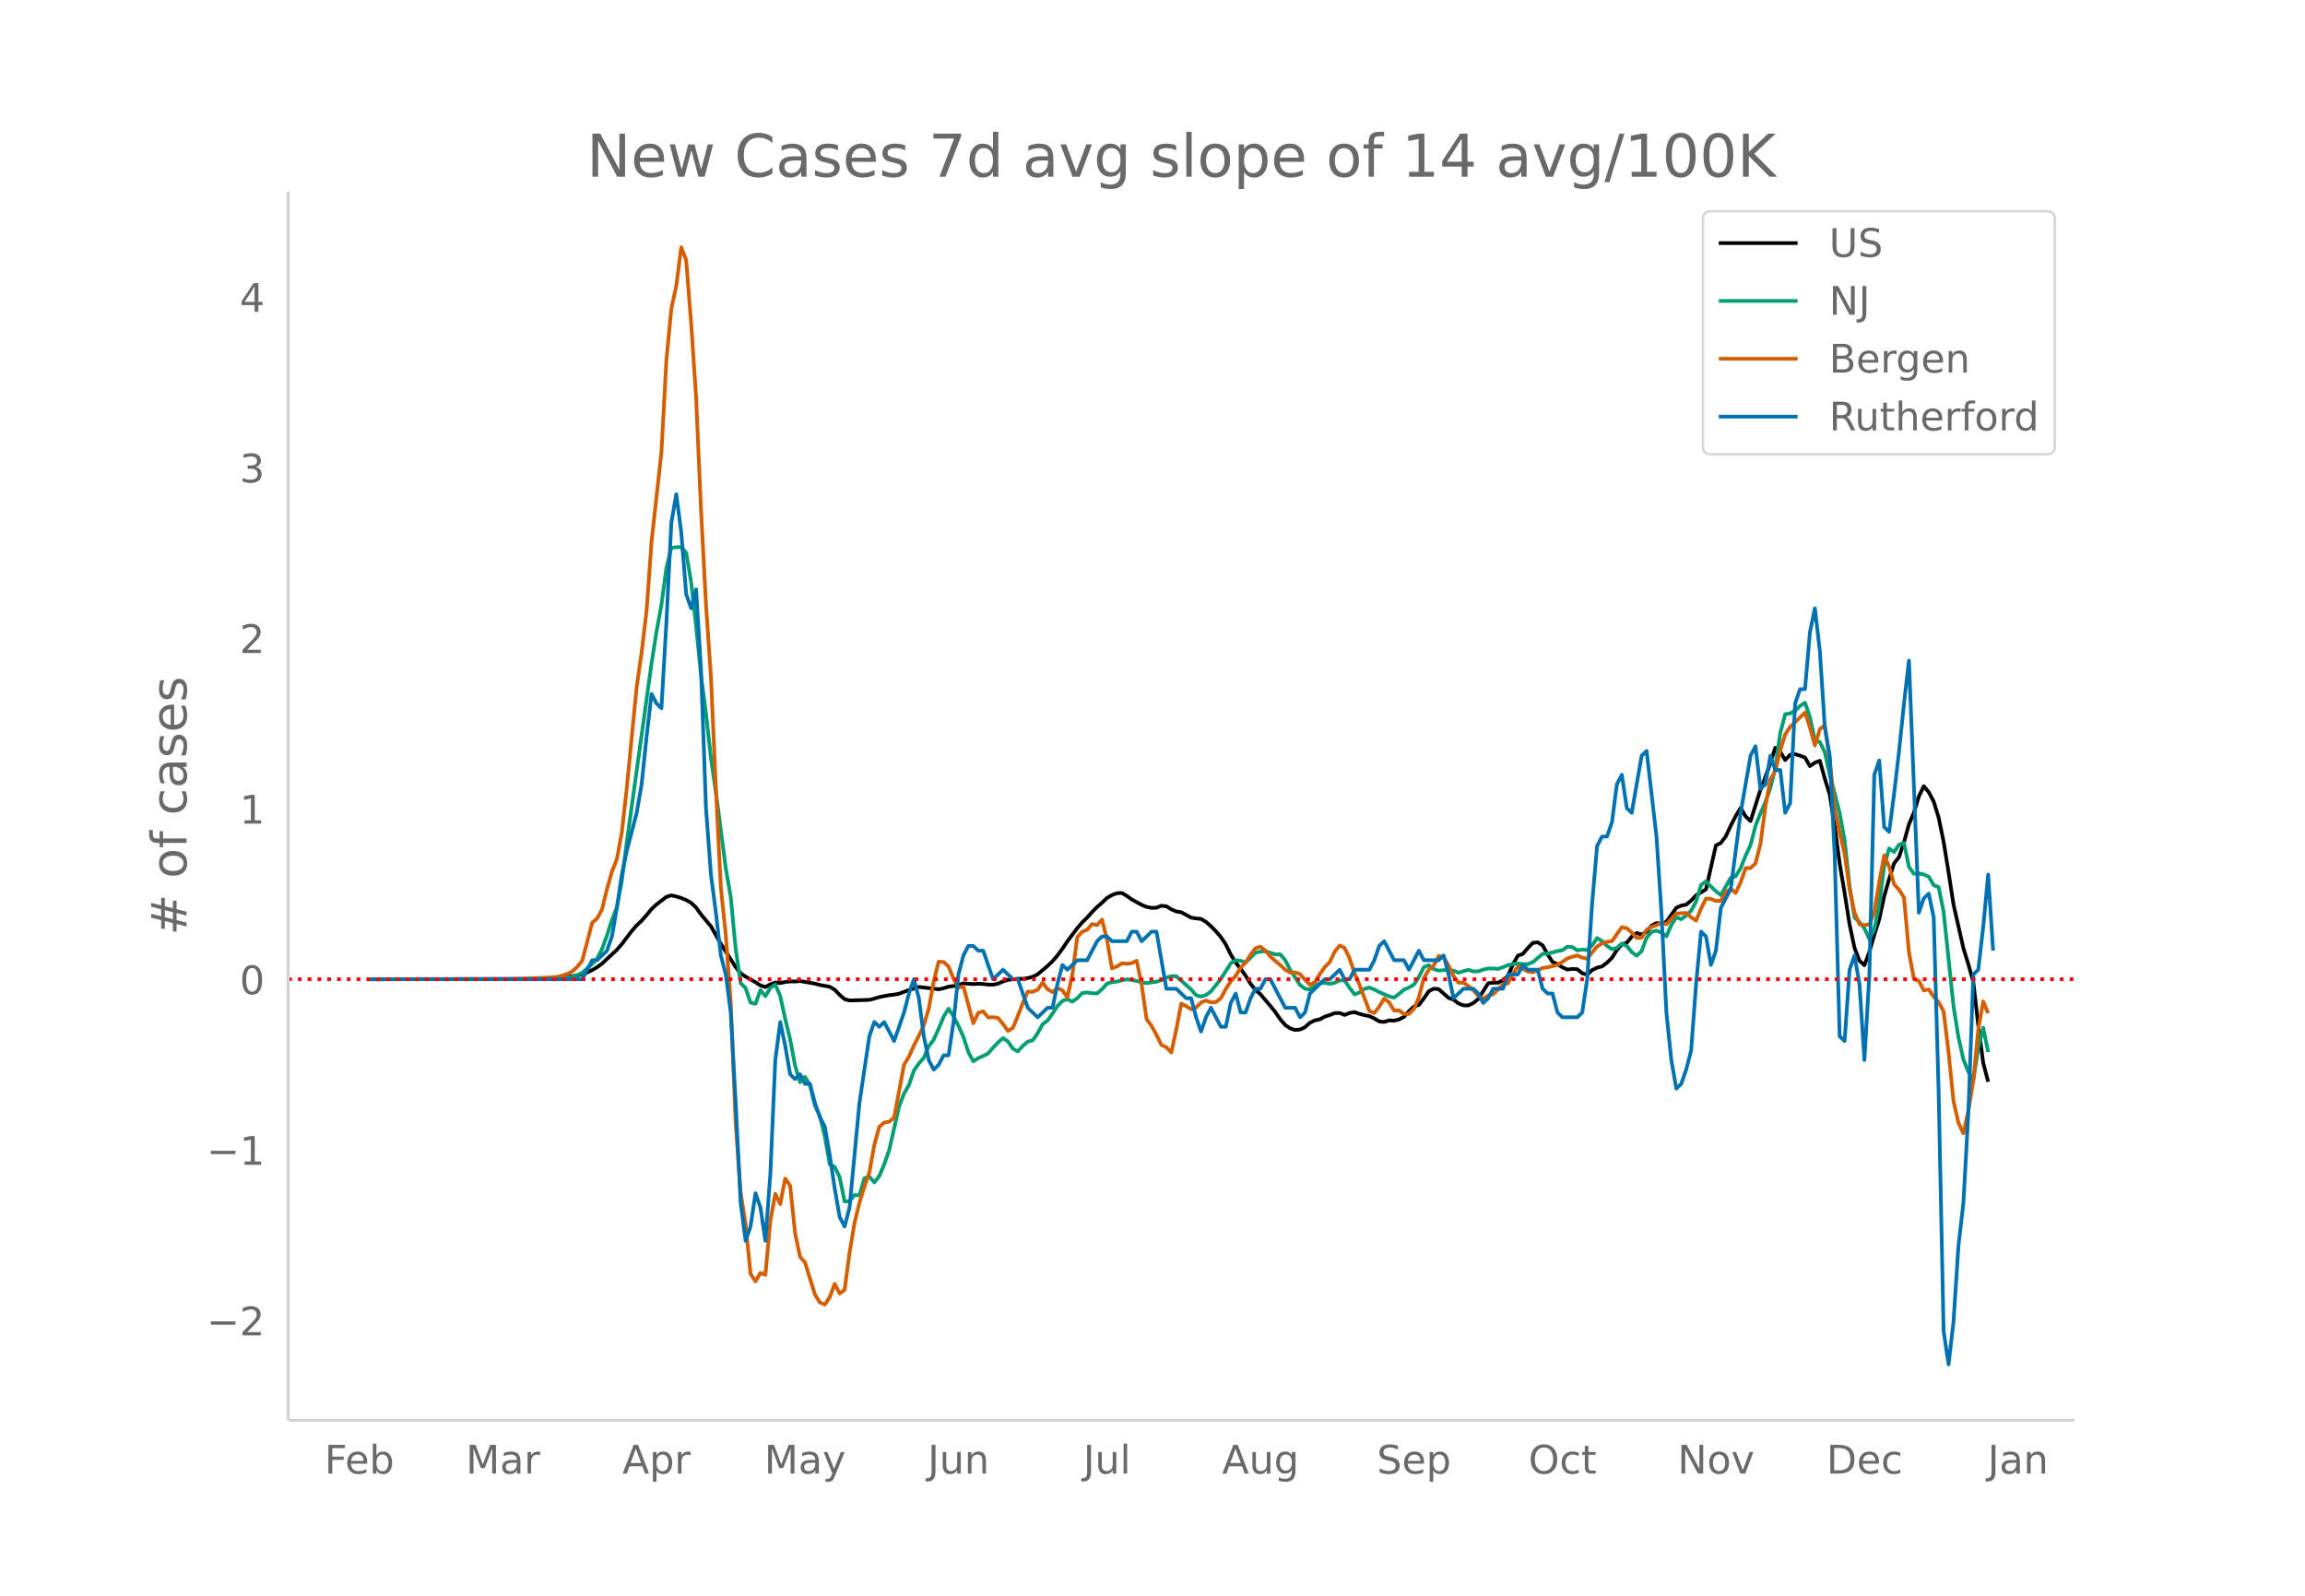 <svg height="864" viewBox="0 0 936 648" width="1248" xmlns="http://www.w3.org/2000/svg" xmlns:xlink="http://www.w3.org/1999/xlink"><defs><style>*{stroke-linecap:butt;stroke-linejoin:round}</style></defs><g id="figure_1"><path d="M0 648h936V0H0z" fill="#fff" id="patch_1"/><g id="axes_1"><path d="M117 576.72h725.4V77.76H117z" fill="none" id="patch_2"/><path clip-path="url(#p8f99c3ce9f)" d="M149.973 397.634l64.337-.105 8.042-.204 4.02-.242 4.022-.38 4.021-.606 2.01-.483 2.011-.72 2.01-.97 2.011-1.174 2.01-1.461 6.032-5.605 2.01-2.311 4.022-5.308 2.01-2.287 2.011-1.919 2.01-2.257 2.011-2.484 2.01-1.843 4.022-3.084 2.01-.612 2.01.447 2.011.613 2.01.838 2.011 1.142 2.01 1.89 2.011 2.808 4.021 4.824 4.022 7.121 6.031 9.443 2.01 2.54 2.011 1.313 4.021 2.302 2.01 1.302 2.011.651 2.01-1.095 2.011-.753 2.01.223 2.011-.457 2.011-.204 2.01.025 2.011-.194 6.032 1.066 2.01.534 4.021.736 2.01 1.19 2.011 2.102 2.01 1.735 2.011.539 8.042-.248 2.011-.504 2.01-.627 4.022-.787 2.01-.2 2.01-.384 4.022-1.51 4.02-1.228 8.043.934 2.01-.414 2.011-.639 2.01-.25 2.011-.424 2.01-.663 4.022.28 2.01-.125 2.01.095 2.011.252 2.01.014 2.011-.405 2.01-.903 2.011-.663 4.021-.407 2.011.021 2.01-.299 2.011-.54 2.01-1.01 4.022-3.4 2.01-1.909 2.01-2.347 2.011-2.713 2.01-3.01 4.022-5.371 2.01-2.333 2.01-1.957 2.011-2.27 2.011-1.997 2.01-1.77 2.011-1.928 2.01-1.166 2.011-.74 2.01-.114 2.011 1.175 2.01 1.455 4.022 2.198 2.01.827 2.01.401 2.011-.068 2.01-.802 2.011.224 2.01 1.234 2.011.871 2.011.303 4.021 2.2 2.01.314 2.011.2 2.01 1.218 2.011 1.756 2.01 2.03 2.011 2.357 2.01 2.979 2.011 4.104 2.01 3.273 2.011 2.569 2.01 2.753 2.011 3.291 2.011 2.482 2.01 1.777 4.022 4.746 2.01 2.476 2.01 2.958 2.011 2.311 2.01 1.37 2.011.656 2.01-.179 2.011-.946 2.01-1.829 2.011-.965 2.01-.398 2.011-1.116 2.011-.637 2.01-.781 2.011-.052 2.01.794 2.011-.813 2.01-.356 2.011.736 2.01.518 2.011.396 2.01.945 2.011 1.212 2.01.202 2.011-.65 2.01.125 2.011-.483 2.01-1.078 2.011-2.27 2.011-1.914 2.01-.635 2.011-2.65 2.01-2.912 2.011-1.033 2.01.186 4.022 3.548 2.01.713 2.01 1.525 2.011.802 2.01.022 2.011-.962 2.01-1.653 4.022-6.362 2.01-.277 2.011.014 2.01-1.018 2.011-1.722 2.01-4.673 2.011-3.57 2.01-.675 2.011-2.389 2.01-2.083 2.011-.267 2.01 1.224 2.011 3.662 2.01 3.114 2.011.849 2.011 1.32 2.01.895 2.011-.26 2.01.114 2.011 1.663 2.01.53 2.011-1.825 2.01-.988 2.011-.502 2.01-1.518 2.011-1.962 2.01-3.185 2.011-2.257 2.01-.677 2.011-2.502 2.011-1.467 2.01.632 2.011-1.085 2.01-2.535 2.011-1.014 2.01.208 2.011-.725 4.021-5.72 2.01-.896 2.011-.385 2.01-1.646 2.011-2.137 4.021-2.42 4.021-17.829 2.011-1.021 2.01-2.686 2.011-4.33 2.01-3.871 2.011-3.35 2.01 3.442 2.011 1.887 4.021-12.693 2.01-5.175 2.011-5.642 2.01-6.22 2.011 1.617 2.01 3.369 2.011-2.157 2.011-.227 2.01.583 2.011.774 2.01 3.48 2.011-1.387 2.01-.78 2.011 7.222 2.01 6.536 2.011 12.891 2.01 15.07 2.011 11.917 2.01 12.775 2.011 9.518 2.01 5.26 2.011 1.828 2.011-5.393 2.01-6.924 2.011-6.317 2.01-9.375 2.011-7.048 2.01-6.316 2.011-2.573 2.01-6.041 2.011-7.272 2.01-4.712 2.011-6.585 2.01-4.14 2.011 2.414 2.01 3.846 2.011 6.492 2.011 9.833 2.01 12.355 2.011 13.126 4.021 17.74 2.01 6.523 2.011 7.185 2.01 17.58 2.011 15.261 2.01 7.686h0" fill="none" stroke="#000" stroke-linecap="round" stroke-width="1.5" id="line2d_1"/><path clip-path="url(#p8f99c3ce9f)" d="M149.973 397.634l70.368-.103 8.042-.275 2.011-.17 2.01-.482 2.011-.637 2.01-.939 4.022-3.561 2.01-2.236 2.01-3.864 2.011-5.5 2.01-6.298 2.011-5.157 2.01-10.791 2.011-15.658 10.053-72.53 2.01-12.864 2.011-11.062 2.01-14.806 2.011-8.248 2.01-.259 2.011-.036 2.01 2.312 2.011 11.973 2.01 17.703 2.011 20.186 2.01 15.458 2.011 18.017 2.011 13.871 4.021 30.93 2.01 11.662 2.011 21.117 2.01 13.835 2.011 1.993 2.01 5.925 2.011.458 2.01-5.539 2.011 2.455 2.01-3.346 2.011-1.417 2.01 4.727 2.011 9.275 2.011 8.285 2.01 10.695 2.011 6.729 2.01-2.196 2.011 3.422 2.01 8.22 2.011 4.302 2.01 8.228 2.011 11.392 2.01 1.019 2.011 4.162 2.01 9.884 2.011-.115 2.01-2.507 2.011.091 2.01-6.864 2.011-.74 2.011 2.372 2.01-2.543 2.011-4.787 2.01-5.717 4.022-17.715 2.01-5.32 2.01-3.43 2.011-5.897 2.01-2.905 2.011-2.264 2.01-4.703 2.011-2.678 2.01-4.437 2.011-4.878 2.011-3.243 2.01 3.056 2.011 3.892 2.01 4.5 2.011 6.223 2.01 3.673 2.011-1.285 2.01-.88 2.011-1.018 2.01-2.392 2.011-2.08 2.01-1.764 2.011 1.377 2.01 2.925 2.011 1.102 2.011-2.276 2.01-1.683 2.011-.545 2.01-2.893 2.011-3.673 2.01-1.464 2.011-2.793 2.01-3.14 2.011-2.049 2.01-.708 2.011 1.01 2.01-1.388 2.011-2.085 2.01-.251 2.011.302 2.011.08 2.01-1.703 2.011-2.252 2.01-.585 2.011-.247 2.01-.529 2.011-.382 2.01.223 6.032 1.34 2.01-.365 2.011-.231 2.01-.665 2.011-.986 2.01-.593 2.011.012 6.032 5.348 2.01 2.36 2.011.536 2.01-.613 2.011-1.48 4.021-5.045 4.021-6.35 2.01-1.266 2.011.223 2.01.716 4.022-3.995 2.01-.438 2.011-.179 4.021 1.333 2.01-.044 2.011 2.336 2.01 3.935 4.022 6.176 2.01 1.5 2.01.31 2.011-1.368 2.01-1.186 2.011-.127 2.011.37 2.01-.366 2.011-1.007 2.01.024 2.011 2.968 2.01 2.69 2.011-.764 2.01-1.448 2.011-.561 2.01.787 2.011 1.063 4.021 1.759 2.01.485 2.011-1.528 2.01-1.727 2.011-.84 2.011-1.173 2.01-3.108 2.011-3.971 2.01-.82 2.011 1.552 2.01.617 4.022-.334 2.01.394 2.01.811 4.022-1.185 2.01.672 2.01-.036 2.011-.7 2.011-.474 2.01.016 2.011.167 2.01-.684 2.011-.84 2.01-.47 2.011-.178 2.01.195 2.011.06 2.01-.8 4.022-3.375 2.01-.143 2.01-.437 2.011-.573 2.011-.335 2.01-1.448 2.011.171 2.01 1.329 2.011-.306 2.01.163 2.011-1.85 2.01-2.997 2.011 1.226 2.01 1.958 2.011 1.309 2.01-.478 2.011-1.81 2.01.998 2.011 2.483 2.011 1.489 2.01-1.867 2.011-5.439 2.01-2.38 2.011-.489 2.01.784 2.011 1.524 2.01-4.648 2.011-3.131 2.01.816 2.011-1.457 2.01-2.013 2.011-3.665 2.01-6.768 2.011-1.472 2.01 2.093 2.011 1.913 2.011 1.552 4.021-6.963 2.01-.68 2.011-3.24 2.01-5.093 2.011-4.305 2.01-7.783 2.011-5.12 2.01-4.53 2.011-5.753 2.01-7.966 2.011-14.356 2.01-7.64 2.011-.306 2.011-1.115 2.01-1.953 2.011-1.285 2.01 5.885 2.011 9.402 2.01.668 2.011 4.09 2.01 9.288 2.011 7.449 2.01 7.978 2.011 11.081 2.01 18.59 2.011 12.757 2.01 1.87 2.011 2.555 2.011 4.357 2.01-3.852 2.011-10.126 2.01-15.785 2.011-7.051 2.01 1.464 2.011-3.012 2.01-.684 2.011 9.733 2.01 2.78 2.011-.142 2.01.481 2.011.856 2.01 3.441 2.011.832 2.011 9.976 4.021 38.334 2.01 12.613 2.011 9.005 2.01 5.002 2.011 3.47 2.01-13.128 2.011-8.232 2.01 9.923h0" fill="none" stroke="#009e73" stroke-linecap="round" stroke-width="1.5" id="line2d_2"/><path clip-path="url(#p8f99c3ce9f)" d="M149.973 397.634l58.305-.038 14.074-.606 4.02-.304 4.022-1.175 2.01-1.061 2.011-1.858 2.01-2.464 4.022-15.393 2.01-1.744 2.01-3.753 2.011-8.151 2.01-7.166 2.011-5.042 2.01-10.919 2.011-17.932 4.021-41.135 2.011-13.99 2.01-16.946 2.011-27.904 4.021-36.433 2.01-37.23 2.011-21.117 2.01-9.137 2.011-15.696 2.01 5.232 2.011 25.477 2.01 30.14 2.011 45.836 2.01 38.443 2.011 29.155 2.011 45.494 2.01 40.112 2.011 19.41 2.01 27.487 2.011 49.059 2.01 27.94 2.011 12.891 2.01 20.132 2.011 3.07 2.01-3.412 2.011.759 2.01-21.876 2.011-11.032 2.01 4.17 2.011-10.35 2.011 2.92 2.01 19.22 2.011 9.63 2.01 2.275 4.022 13.004 2.01 3.26 2.01.873 2.011-3.033 2.01-5.422 2.011 3.943 2.01-1.479 2.011-15.089 2.01-12.056 2.011-8.227 2.01-6.596 2.011-5.65 2.011-11.221 2.01-7.317 2.011-1.782 2.01-.38 2.011-1.554 4.021-21.496 2.01-3.336 2.011-4.55 2.01-3.943 2.011-4.208 2.01-6.786 2.011-11.147 2.01-7.923 2.011.114 2.011 1.82 2.01 4.966 2.011 3.677 2.01-.568 4.022 14.975 2.01-4.246 2.01-.569 2.011 2.464 2.01-.075 2.011.303 2.01 2.388 2.011 2.882 2.01-1.29 2.011-4.852 2.011-5.27 2.01-4.55 2.011.039 2.01-.835 2.011-2.88 2.01 2.653 2.011 1.213 2.01-1.63 2.011.91 2.01 2.843 2.011-9.174 2.01-15.241 2.011-2.237 2.01-.796 2.011-2.35 2.011.454 2.01-2.237 2.011 8.114 2.01 11.677 2.011-.72 2.01-1.328 2.011.19 2.01-.228 2.011-1.023 2.01 9.705 2.011 14.028 2.01 2.767 2.011 3.64 2.01 4.095 2.011.947 2.01 2.086 2.011-9.289 2.011-10.54 2.01 1.024 2.011 1.251 2.01-.682 2.011-2.048 2.01-.796 2.011.759 2.01-.114 2.011-1.593 2.01-3.753 2.011-3.109 2.01-2.199 2.011-3.336 2.01-2.047 2.011-3.223 2.011-2.653 2.01-.57 2.011 1.555 2.01 2.389 2.011 1.82 2.01 1.668 2.011 1.895 2.01 1.138 2.011-.038 2.01.644 2.011 2.313 2.01 2.085 2.011-1.137 2.01-3.26 2.011-2.844 2.011-1.972 2.01-4.284 2.011-2.464 2.01.948 2.011 4.246 2.01 5.99 2.011 4.74 4.021 10.652 2.01.797 2.011-2.578 2.01-3.26 2.011 1.554 2.01 3.298 2.011-.076 2.01 1.479 2.011-.038 2.011-2.048 2.01-4.587 2.011-7.848 2.01-3.412 2.011-1.744 2.01-3.867 2.011.493 2.01 3.412 2.011 4.208 2.01 2.692 2.011.038 2.01 1.29 2.011 1.705 2.01 2.35 2.011 1.176 2.011-1.327 2.01-.493 4.022-4.056 2.01-.417 2.01-3.868 2.011-2.957 4.021 2.01 2.01.34 2.011-.795 2.01-.948 2.011-.265 4.021-.986 2.011-1.213 2.01-1.403 2.011-.683 2.01-.53 2.011.91 2.01.379 4.022-4.929 2.01-1.289 2.01-.569 2.011-.303 4.021-5.687 2.01.455 2.011 1.706 2.011 2.2 2.01-.039 2.011-3.26 2.01-1.175 2.011-.683 2.01-1.024 2.011.645 4.021-4.36 4.021-.227 2.01 1.781 2.011 1.327 2.01-4.89 2.011-4.057 2.01.152 2.011.796 2.011-.038 2.01-3.64 2.011-1.213 2.01 1.63 2.011-4.284 2.01-5.762 2.011-.038 2.01-1.896 2.011-7.886 2.01-15.202 2.011-10.995 2.01-3.374 2.011-8.417 2.01-6.483 2.011-3.108 2.011-1.858 4.021-3.943 2.01 6.066 2.011 7.317 2.01-6.635 2.011-1.592 2.01 14.103 2.011 19.715 2.01 9.895 2.011 8.265 2.01 14.482 2.011 9.554 2.01 4.777 2.011.417 2.011-.341 2.01-4.853 2.011-12.283 2.01-10.881 2.011 4.587 2.01 7.128 2.011 2.236 2.01 3.147 2.011 22.217 2.01 10.843 2.011.796 2.01 3.905 2.011-.38 2.01 2.882 2.011 2.237 2.011 3.791 2.01 16.606 2.011 19.79 2.01 8.871 2.011 4.17 2.01-9.06 2.011-12.398 2.01-20.586 2.011-11.487 2.01 4.814h0" fill="none" stroke="#d55e00" stroke-linecap="round" stroke-width="1.5" id="line2d_3"/><path clip-path="url(#p8f99c3ce9f)" d="M149.973 397.634h86.453l4.02-7.723h2.011l4.021-3.862 2.01-5.793 2.011-11.586 2.01-13.516 2.011-9.655 4.021-15.447 2.011-11.586 2.01-19.31 2.011-17.378 2.01 3.862 2.011 1.931 2.01-34.757 2.011-40.55 2.01-11.585 2.011 15.447 2.01 25.103 2.011 5.792 2.01-7.723 2.011 32.826 2.01 55.997 2.011 27.033 2.011 15.447 2.01 17.379 2.011 7.723 2.01 15.448 2.011 36.688 2.01 40.55 2.011 15.447 2.01-5.793 2.011-13.517 2.01 5.793 2.011 13.517 2.01-27.033 2.011-46.343 2.01-15.447 2.011 9.654 2.011 11.586 2.01 1.93 2.011-1.93 2.01 3.862h2.011l2.01 7.724 2.011 5.792 2.01 3.862 2.011 11.586 2.01 13.516 2.011 11.586 2.01 3.862 2.011-7.724 4.021-42.48 4.021-27.033 2.011-5.793 2.01 1.93 2.011-1.93 4.021 7.723 4.021-11.585 2.01-7.724 2.011-5.793 2.01 7.724 2.011 15.448 2.01 9.654 2.011 3.862 2.01-1.93 2.011-3.863h2.011l2.01-13.516 2.011-19.31 2.01-7.723 2.011-3.862h2.01l2.011 1.93h2.01l4.022 11.586 4.02-3.862 4.022 3.862h2.01l4.022 11.586 4.02 3.862 4.022-3.862h2.01l2.01-9.655 2.011-7.724 2.01 1.931 4.022-3.861h4.02l4.022-7.724 2.01-1.931h2.011l2.01 1.93h6.032l2.01-3.861h2.011l2.01 3.862 4.022-3.862h2.01l4.021 23.171h4.021l4.022 3.862h2.01l2.01 7.724 2.011 5.793 2.01-5.793 2.011-3.862 4.021 7.724h2.01l2.011-9.655 2.01-3.862 2.011 7.724h2.01l2.011-5.793 2.011-3.862h2.01l2.011-3.862h2.01l6.032 11.586h4.021l2.01 3.862 2.011-1.931 2.01-7.724 6.032-5.793h2.011l4.021-3.862 2.01 3.862h2.011l2.01-3.862h6.032l2.01-3.861 2.011-5.793 2.01-1.931 4.022 7.724h4.02l2.011 3.861 4.022-7.723 2.01 3.862h6.032l2.01-1.931 2.01 7.723 2.011 9.655 4.021-3.862h4.021l2.01 1.931 2.011 3.862 2.011-1.931 2.01-3.862h4.022l2.01-5.793h4.021l2.01-3.862 2.011 1.931h4.021l2.01 7.724 2.011 1.931h2.01l2.011 7.724 2.011 1.93h6.032l2.01-1.93 2.01-13.517 2.011-30.895 2.01-23.17 2.011-3.863h2.01l2.011-5.793 2.01-15.447 2.011-3.862 2.01 13.517 2.011 1.93 4.021-23.17 2.011-1.932 4.021 34.757 2.01 30.895 2.011 40.55 2.01 19.31 2.011 11.585 2.01-1.931 2.011-5.793 2.01-7.724 2.011-27.033 2.01-21.24 2.011 1.93 2.01 11.586 2.011-5.792 2.011-17.379 4.021-7.723 4.021-30.895 4.021-23.172 2.01-3.861 2.011 17.378 2.01-1.931 2.011-11.586 2.01 5.793h2.011l2.01 17.379 2.011-3.862 2.011-40.55 2.01-5.793h2.011l2.01-23.17 2.011-9.656 2.01 17.379 2.011 30.895 2.01 11.585 2.011 40.55 2.01 73.376 2.011 1.93 2.01-28.964 2.011-5.792 2.01 11.585 2.011 30.895 2.011-34.757 2.01-81.099 2.011-5.793 2.01 27.033 2.011 1.931 2.01-15.447 2.011-17.379 2.01-19.309 2.011-17.378 4.021 102.34 2.01-5.794 2.011-1.93 2.01 9.654 2.011 71.445 2.011 96.546 2.01 13.517 2.011-17.378 2.01-30.895 2.011-17.379 2.01-36.688 2.011-55.997 2.01-1.93 2.011-17.379 2.01-21.24 2.011 30.895h0" fill="none" stroke="#0072b2" stroke-linecap="round" stroke-width="1.5" id="line2d_4"/><path clip-path="url(#p8f99c3ce9f)" d="M117 397.634h725.4" fill="none" stroke="red" stroke-dasharray="1.5,2.475" stroke-width="1.5" id="line2d_5"/><path d="M117 576.72V77.76" fill="none" stroke="#d3d3d3" stroke-linecap="square" stroke-width="1.25" id="patch_3"/><path d="M117 576.72h725.4" fill="none" stroke="#d3d3d3" stroke-linecap="square" stroke-width="1.25" id="patch_4"/><g id="matplotlib.axis_1"><g id="xtick_1"><g transform="matrix(.16 0 0 -.16 131.79 598.378)" fill="#696969" id="text_1"><defs><path d="M9.813 72.906h41.89v-8.312H19.672V43.109h28.906v-8.297H19.672V0h-9.86z" id="DejaVuSans-70"/><path d="M56.203 29.594v-4.39H14.891q.593-9.282 5.593-14.142 5-4.859 13.938-4.859 5.172 0 10.031 1.266 4.86 1.265 9.656 3.812v-8.5Q49.266.734 44.187-.344 39.11-1.422 33.892-1.422q-13.094 0-20.735 7.61-7.64 7.625-7.64 20.625 0 13.421 7.25 21.296Q20.016 56 32.328 56q11.031 0 17.453-7.11 6.422-7.093 6.422-19.296zm-8.984 2.64q-.094 7.36-4.125 11.75-4.032 4.407-10.672 4.407-7.516 0-12.031-4.25-4.516-4.25-5.203-11.97z" id="DejaVuSans-101"/><path d="M48.688 27.297q0 9.906-4.079 15.547-4.078 5.64-11.203 5.64-7.14 0-11.218-5.64-4.079-5.64-4.079-15.547 0-9.906 4.078-15.547 4.079-5.64 11.22-5.64 7.124 0 11.202 5.64t4.078 15.547zM18.108 46.39q2.844 4.875 7.157 7.234Q29.594 56 35.594 56q9.968 0 16.187-7.906 6.235-7.907 6.235-20.797T51.78 6.484q-6.218-7.906-16.187-7.906-6 0-10.328 2.375-4.313 2.375-7.157 7.25V0H9.08v75.984h9.03z" id="DejaVuSans-98"/></defs><use xlink:href="#DejaVuSans-70"/><use x="52.02" xlink:href="#DejaVuSans-101"/><use x="113.543" xlink:href="#DejaVuSans-98"/></g></g><g id="xtick_2"><g transform="matrix(.16 0 0 -.16 189.163 598.378)" fill="#696969" id="text_2"><defs><path d="M9.813 72.906h14.703l18.593-49.61 18.703 49.61h14.704V0H66.89v64.016l-18.797-50h-9.907l-18.796 50V0H9.813z" id="DejaVuSans-77"/><path d="M34.281 27.484q-10.89 0-15.093-2.484-4.204-2.484-4.204-8.5 0-4.781 3.157-7.594 3.156-2.797 8.562-2.797 7.485 0 12 5.297 4.516 5.297 4.516 14.078v2zm17.922 3.72V0H43.22v8.297Q40.14 3.328 35.547.953q-4.594-2.375-11.234-2.375-8.391 0-13.36 4.719Q6 8.016 6 15.922q0 9.219 6.172 13.906 6.187 4.688 18.437 4.688h12.61v.89q0 6.203-4.078 9.594-4.078 3.39-11.453 3.39-4.688 0-9.141-1.124-4.438-1.125-8.531-3.375v8.312q4.921 1.906 9.562 2.844 4.64.953 9.031.953 11.875 0 17.735-6.156 5.86-6.14 5.86-18.64z" id="DejaVuSans-97"/><path d="M41.11 46.297q-1.516.875-3.297 1.281Q36.03 48 33.89 48q-7.625 0-11.703-4.953-4.079-4.953-4.079-14.234V0H9.08v54.688h9.03v-8.5q2.844 4.984 7.375 7.39Q30.031 56 36.531 56q.922 0 2.047-.125 1.125-.11 2.484-.36z" id="DejaVuSans-114"/></defs><use xlink:href="#DejaVuSans-77"/><use x="86.279" xlink:href="#DejaVuSans-97"/><use x="147.559" xlink:href="#DejaVuSans-114"/></g></g><g id="xtick_3"><g transform="matrix(.16 0 0 -.16 252.744 598.378)" fill="#696969" id="text_3"><defs><path d="M34.188 63.188L20.797 26.906h26.812zm-5.579 9.718h11.188L67.578 0h-10.25l-6.64 18.703h-32.86L11.188 0H.78z" id="DejaVuSans-65"/><path d="M18.11 8.203v-29H9.077v75.484h9.031v-8.296q2.844 4.875 7.157 7.234Q29.594 56 35.594 56q9.968 0 16.187-7.906 6.235-7.907 6.235-20.797T51.78 6.484q-6.218-7.906-16.187-7.906-6 0-10.328 2.375-4.313 2.375-7.157 7.25zm30.578 19.094q0 9.906-4.079 15.547-4.078 5.64-11.203 5.64-7.14 0-11.218-5.64-4.079-5.64-4.079-15.547 0-9.906 4.078-15.547 4.079-5.64 11.22-5.64 7.124 0 11.202 5.64t4.078 15.547z" id="DejaVuSans-112"/></defs><use xlink:href="#DejaVuSans-65"/><use x="68.408" xlink:href="#DejaVuSans-112"/><use x="131.885" xlink:href="#DejaVuSans-114"/></g></g><g id="xtick_4"><g transform="matrix(.16 0 0 -.16 310.36 598.378)" fill="#696969" id="text_4"><defs><path d="M32.172-5.078q-3.797-9.766-7.422-12.735-3.61-2.984-9.656-2.984H7.906v7.516h5.282q3.703 0 5.75 1.765Q21-9.766 23.483-3.219l1.61 4.094-22.11 53.813H12.5l17.094-42.766 17.093 42.766h9.516z" id="DejaVuSans-121"/></defs><use xlink:href="#DejaVuSans-77"/><use x="86.279" xlink:href="#DejaVuSans-97"/><use x="147.559" xlink:href="#DejaVuSans-121"/></g></g><g id="xtick_5"><g transform="matrix(.16 0 0 -.16 376.726 598.378)" fill="#696969" id="text_5"><defs><path d="M9.813 72.906h9.859V5.078q0-13.187-5-19.14-5-5.954-16.094-5.954h-3.75v8.297h3.078q6.531 0 9.219 3.672Q9.813-4.39 9.813 5.078z" id="DejaVuSans-74"/><path d="M8.5 21.578v33.11h8.984V21.922q0-7.766 3.016-11.656 3.031-3.875 9.094-3.875 7.265 0 11.484 4.64 4.234 4.64 4.234 12.656v31h8.985V0h-8.984v8.406Q42.047 3.422 37.718 1q-4.313-2.422-10.032-2.422-9.421 0-14.312 5.86Q8.5 10.296 8.5 21.578zM31.11 56z" id="DejaVuSans-117"/><path d="M54.89 33.016V0h-8.984v32.719q0 7.765-3.031 11.61-3.031 3.858-9.078 3.858-7.281 0-11.484-4.64-4.204-4.625-4.204-12.64V0H9.08v54.688h9.03v-8.5q3.235 4.937 7.594 7.374Q30.078 56 35.797 56q9.422 0 14.25-5.828 4.844-5.828 4.844-17.156z" id="DejaVuSans-110"/></defs><use xlink:href="#DejaVuSans-74"/><use x="29.492" xlink:href="#DejaVuSans-117"/><use x="92.871" xlink:href="#DejaVuSans-110"/></g></g><g id="xtick_6"><g transform="matrix(.16 0 0 -.16 439.89 598.378)" fill="#696969" id="text_6"><defs><path d="M9.422 75.984h8.984V0H9.422z" id="DejaVuSans-108"/></defs><use xlink:href="#DejaVuSans-74"/><use x="29.492" xlink:href="#DejaVuSans-117"/><use x="92.871" xlink:href="#DejaVuSans-108"/></g></g><g id="xtick_7"><g transform="matrix(.16 0 0 -.16 496.247 598.378)" fill="#696969" id="text_7"><defs><path d="M45.406 27.984q0 9.766-4.031 15.125-4.016 5.375-11.297 5.375-7.219 0-11.25-5.375-4.031-5.359-4.031-15.125 0-9.718 4.031-15.093t11.25-5.375q7.281 0 11.297 5.375 4.031 5.375 4.031 15.093zm8.985-21.203q0-13.953-6.203-20.765Q42-20.797 29.203-20.797q-4.734 0-8.937.703-4.203.703-8.157 2.172v8.735q3.954-2.141 7.813-3.157 3.86-1.031 7.86-1.031 8.843 0 13.234 4.61 4.39 4.609 4.39 13.937v4.453q-2.781-4.844-7.125-7.234Q33.938 0 27.875 0 17.828 0 11.672 7.656q-6.156 7.672-6.156 20.328 0 12.688 6.156 20.344Q17.828 56 27.875 56q6.063 0 10.406-2.39 4.344-2.391 7.125-7.22v8.297h8.985z" id="DejaVuSans-103"/></defs><use xlink:href="#DejaVuSans-65"/><use x="68.408" xlink:href="#DejaVuSans-117"/><use x="131.787" xlink:href="#DejaVuSans-103"/></g></g><g id="xtick_8"><g transform="matrix(.16 0 0 -.16 559.115 598.378)" fill="#696969" id="text_8"><defs><path d="M53.516 70.516V60.89q-5.61 2.687-10.594 4-4.984 1.328-9.625 1.328-8.047 0-12.422-3.125t-4.375-8.89q0-4.845 2.906-7.313 2.907-2.453 11.016-3.97l5.953-1.218q11.031-2.11 16.281-7.406 5.25-5.297 5.25-14.172 0-10.61-7.11-16.078-7.093-5.469-20.812-5.469-5.172 0-11.015 1.172Q13.14.922 6.89 3.219v10.156q6-3.36 11.765-5.078 5.766-1.703 11.328-1.703 8.438 0 13.032 3.312 4.593 3.328 4.593 9.485 0 5.359-3.297 8.39-3.296 3.032-10.812 4.547L27.484 33.5q-11.03 2.188-15.968 6.875-4.922 4.688-4.922 13.047 0 9.672 6.812 15.234 6.813 5.563 18.766 5.563 5.14 0 10.453-.938 5.328-.922 10.89-2.765z" id="DejaVuSans-83"/></defs><use xlink:href="#DejaVuSans-83"/><use x="63.477" xlink:href="#DejaVuSans-101"/><use x="125" xlink:href="#DejaVuSans-112"/></g></g><g id="xtick_9"><g transform="matrix(.16 0 0 -.16 620.678 598.378)" fill="#696969" id="text_9"><defs><path d="M39.406 66.219q-10.75 0-17.078-8.016-6.312-8-6.312-21.828 0-13.766 6.312-21.781 6.328-8 17.078-8 10.735 0 17.016 8 6.281 8.015 6.281 21.781 0 13.828-6.281 21.828-6.281 8.016-17.016 8.016zm0 8q15.328 0 24.5-10.281 9.188-10.282 9.188-27.563 0-17.234-9.188-27.516-9.172-10.28-24.5-10.28-15.375 0-24.593 10.25-9.204 10.265-9.204 27.546t9.204 27.563q9.218 10.28 24.593 10.28z" id="DejaVuSans-79"/><path d="M48.781 52.594v-8.407q-3.812 2.11-7.64 3.157-3.828 1.047-7.735 1.047-8.75 0-13.593-5.547-4.829-5.532-4.829-15.547 0-10.016 4.829-15.563 4.843-5.53 13.593-5.53 3.907 0 7.735 1.046 3.828 1.047 7.64 3.156V2.094Q45.016.344 40.984-.531q-4.015-.89-8.562-.89-12.36 0-19.64 7.765-7.266 7.765-7.266 20.953 0 13.375 7.343 21.031Q20.22 56 33.016 56q4.14 0 8.093-.86 3.953-.843 7.672-2.546z" id="DejaVuSans-99"/><path d="M18.313 70.219V54.688h18.5v-6.985h-18.5V18.016q0-6.688 1.828-8.594 1.828-1.906 7.453-1.906h9.218V0h-9.218q-10.407 0-14.36 3.875-3.953 3.89-3.953 14.14v29.688H2.687v6.984h6.594V70.22z" id="DejaVuSans-116"/></defs><use xlink:href="#DejaVuSans-79"/><use x="78.711" xlink:href="#DejaVuSans-99"/><use x="133.691" xlink:href="#DejaVuSans-116"/></g></g><g id="xtick_10"><g transform="matrix(.16 0 0 -.16 681.222 598.378)" fill="#696969" id="text_10"><defs><path d="M9.813 72.906h13.28l32.329-60.984v60.984h9.562V0h-13.28L19.39 60.984V0H9.813z" id="DejaVuSans-78"/><path d="M30.61 48.39q-7.22 0-11.422-5.64-4.204-5.64-4.204-15.453 0-9.813 4.172-15.453 4.188-5.64 11.453-5.64 7.188 0 11.375 5.655 4.203 5.672 4.203 15.438 0 9.719-4.203 15.406-4.187 5.688-11.375 5.688zm0 7.61q11.718 0 18.406-7.625 6.703-7.61 6.703-21.078 0-13.422-6.703-21.078-6.688-7.64-18.407-7.64-11.765 0-18.437 7.64-6.656 7.656-6.656 21.078 0 13.469 6.656 21.078Q18.844 56 30.609 56z" id="DejaVuSans-111"/><path d="M2.984 54.688H12.5L29.594 8.797l17.093 45.89h9.516L35.687 0H23.485z" id="DejaVuSans-118"/></defs><use xlink:href="#DejaVuSans-78"/><use x="74.805" xlink:href="#DejaVuSans-111"/><use x="135.986" xlink:href="#DejaVuSans-118"/></g></g><g id="xtick_11"><g transform="matrix(.16 0 0 -.16 741.672 598.378)" fill="#696969" id="text_11"><defs><path d="M19.672 64.797V8.109h11.922q15.093 0 22.093 6.829 7 6.843 7 21.593 0 14.64-7 21.453-7 6.813-22.093 6.813zm-9.86 8.11h20.266q21.188 0 31.094-8.813 9.922-8.813 9.922-27.563 0-18.86-9.969-27.703Q51.172 0 30.078 0H9.813z" id="DejaVuSans-68"/></defs><use xlink:href="#DejaVuSans-68"/><use x="77.002" xlink:href="#DejaVuSans-101"/><use x="138.525" xlink:href="#DejaVuSans-99"/></g></g><g id="xtick_12"><g transform="matrix(.16 0 0 -.16 807.147 598.378)" fill="#696969" id="text_12"><use xlink:href="#DejaVuSans-74"/><use x="29.492" xlink:href="#DejaVuSans-97"/><use x="90.771" xlink:href="#DejaVuSans-110"/></g></g></g><g id="matplotlib.axis_2"><g id="ytick_1"><g transform="matrix(.16 0 0 -.16 83.912 542.253)" fill="#696969" id="text_13"><defs><path d="M10.594 35.5h62.593v-8.297H10.594z" id="DejaVuSans-8722"/><path d="M19.188 8.297h34.421V0H7.33v8.297q5.609 5.812 15.296 15.594 9.703 9.797 12.188 12.64 4.734 5.313 6.609 9 1.89 3.688 1.89 7.25 0 5.813-4.078 9.469-4.078 3.672-10.625 3.672-4.64 0-9.797-1.61-5.14-1.609-11-4.89v9.969Q13.767 71.78 18.938 73q5.188 1.219 9.485 1.219 11.328 0 18.062-5.672 6.735-5.656 6.735-15.125 0-4.5-1.688-8.531-1.672-4.016-6.125-9.485-1.218-1.422-7.765-8.187-6.532-6.766-18.453-18.922z" id="DejaVuSans-50"/></defs><use xlink:href="#DejaVuSans-8722"/><use x="83.789" xlink:href="#DejaVuSans-50"/></g></g><g id="ytick_2"><g transform="matrix(.16 0 0 -.16 83.912 472.983)" fill="#696969" id="text_14"><defs><path d="M12.406 8.297h16.11v55.625l-17.532-3.516v8.985l17.438 3.515h9.86V8.296H54.39V0H12.406z" id="DejaVuSans-49"/></defs><use xlink:href="#DejaVuSans-8722"/><use x="83.789" xlink:href="#DejaVuSans-49"/></g></g><g id="ytick_3"><g transform="matrix(.16 0 0 -.16 97.32 403.713)" fill="#696969" id="text_15"><defs><path d="M31.781 66.406q-7.61 0-11.453-7.5Q16.5 51.422 16.5 36.375q0-14.984 3.828-22.484 3.844-7.5 11.453-7.5 7.672 0 11.5 7.5 3.844 7.5 3.844 22.484 0 15.047-3.844 22.531-3.828 7.5-11.5 7.5zm0 7.813q12.266 0 18.735-9.703 6.468-9.688 6.468-28.141 0-18.406-6.468-28.11-6.47-9.687-18.735-9.687-12.25 0-18.718 9.688-6.47 9.703-6.47 28.109 0 18.453 6.47 28.14Q19.53 74.22 31.78 74.22z" id="DejaVuSans-48"/></defs><use xlink:href="#DejaVuSans-48"/></g></g><g id="ytick_4"><use xlink:href="#DejaVuSans-49" transform="matrix(.16 0 0 -.16 97.32 334.443)" fill="#696969" id="text_16"/></g><g id="ytick_5"><use xlink:href="#DejaVuSans-50" transform="matrix(.16 0 0 -.16 97.32 265.173)" fill="#696969" id="text_17"/></g><g id="ytick_6"><g transform="matrix(.16 0 0 -.16 97.32 195.903)" fill="#696969" id="text_18"><defs><path d="M40.578 39.313Q47.656 37.797 51.625 33q3.984-4.781 3.984-11.813 0-10.78-7.422-16.703-7.421-5.906-21.093-5.906-4.578 0-9.438.906-4.86.907-10.031 2.72v9.515q4.094-2.39 8.969-3.61 4.89-1.218 10.218-1.218 9.266 0 14.125 3.656 4.86 3.656 4.86 10.64 0 6.454-4.516 10.079-4.515 3.64-12.562 3.64h-8.5v8.11h8.89q7.266 0 11.125 2.906 3.86 2.906 3.86 8.375 0 5.61-3.985 8.61-3.968 3.015-11.39 3.015-4.063 0-8.703-.89-4.641-.876-10.203-2.72v8.782q5.624 1.562 10.53 2.344 4.907.78 9.25.78 11.235 0 17.766-5.109 6.547-5.093 6.547-13.78 0-6.063-3.468-10.235-3.47-4.172-9.86-5.782z" id="DejaVuSans-51"/></defs><use xlink:href="#DejaVuSans-51"/></g></g><g id="ytick_7"><g transform="matrix(.16 0 0 -.16 97.32 126.633)" fill="#696969" id="text_19"><defs><path d="M37.797 64.313L12.89 25.39h24.906zm-2.594 8.593H47.61V25.391h10.407v-8.203H47.609V0h-9.812v17.188H4.89v9.515z" id="DejaVuSans-52"/></defs><use xlink:href="#DejaVuSans-52"/></g></g><g transform="matrix(0 -.2 -.2 0 75.753 379.813)" fill="#696969" id="text_20"><defs><path d="M51.125 44H36.922l-4.11-16.313h14.313zm-7.328 27.781l-5.078-20.265h14.265L58.11 71.78h7.813L60.89 51.516h15.234V44h-17.14l-4-16.313h15.53V20.22H53.079L48 0h-7.813l5.032 20.219H30.906L25.875 0h-7.86l5.079 20.219H7.719v7.468h17.187L29 44H13.281v7.516h17.625l4.985 20.265z" id="DejaVuSans-35"/><path d="M37.11 75.984V68.5h-8.594q-4.828 0-6.72-1.953-1.874-1.953-1.874-7.031v-4.828h14.797v-6.985H19.922V0H10.89v47.703H2.297v6.984h8.594V58.5q0 9.125 4.25 13.297 4.25 4.187 13.468 4.187z" id="DejaVuSans-102"/><path d="M44.281 53.078v-8.5q-3.797 1.953-7.906 2.922-4.094.984-8.5.984-6.688 0-10.031-2.047-3.344-2.046-3.344-6.156 0-3.125 2.39-4.906 2.391-1.781 9.626-3.39l3.078-.688q9.562-2.047 13.593-5.781 4.032-3.735 4.032-10.422 0-7.625-6.032-12.078-6.03-4.438-16.578-4.438-4.39 0-9.156.86Q10.688.296 5.422 2v9.281q4.984-2.594 9.812-3.89 4.829-1.282 9.579-1.282 6.343 0 9.75 2.172 3.421 2.172 3.421 6.125 0 3.656-2.468 5.61-2.453 1.953-10.813 3.765l-3.125.735q-8.344 1.75-12.062 5.39-3.704 3.64-3.704 9.985 0 7.718 5.47 11.906Q16.75 56 26.811 56q4.97 0 9.36-.734 4.406-.72 8.11-2.188z" id="DejaVuSans-115"/></defs><use xlink:href="#DejaVuSans-35"/><use x="83.789" xlink:href="#DejaVuSans-32"/><use x="115.576" xlink:href="#DejaVuSans-111"/><use x="176.758" xlink:href="#DejaVuSans-102"/><use x="211.963" xlink:href="#DejaVuSans-32"/><use x="243.75" xlink:href="#DejaVuSans-99"/><use x="298.73" xlink:href="#DejaVuSans-97"/><use x="360.01" xlink:href="#DejaVuSans-115"/><use x="412.109" xlink:href="#DejaVuSans-101"/><use x="473.633" xlink:href="#DejaVuSans-115"/></g></g><g transform="matrix(.24 0 0 -.24 238.224 71.76)" fill="#696969" id="text_21"><defs><path d="M4.203 54.688h8.985l11.234-42.672 11.172 42.672h10.593l11.235-42.672 11.187 42.672h8.985L63.28 0H52.688L40.922 44.828 29.109 0H18.5z" id="DejaVuSans-119"/><path d="M64.406 67.281v-10.39q-4.984 4.64-10.625 6.922-5.64 2.296-11.984 2.296-12.5 0-19.14-7.64-6.641-7.64-6.641-22.094 0-14.406 6.64-22.047 6.64-7.64 19.14-7.64 6.345 0 11.985 2.296 5.64 2.297 10.625 6.938V5.609Q59.234 2.094 53.437.33q-5.78-1.75-12.218-1.75-16.563 0-26.094 10.124-9.516 10.14-9.516 27.672 0 17.578 9.516 27.703 9.531 10.14 26.094 10.14 6.531 0 12.312-1.734 5.797-1.734 10.875-5.203z" id="DejaVuSans-67"/><path d="M8.203 72.906h46.875v-4.203L28.61 0H18.312L43.22 64.594H8.203z" id="DejaVuSans-55"/><path d="M45.406 46.39v29.594h8.985V0h-8.985v8.203Q42.578 3.328 38.25.953q-4.313-2.375-10.375-2.375-9.906 0-16.14 7.906-6.22 7.922-6.22 20.813 0 12.89 6.22 20.797Q17.968 56 27.874 56q6.063 0 10.375-2.375 4.328-2.36 7.156-7.234zm-30.61-19.093q0-9.906 4.079-15.547 4.078-5.64 11.203-5.64 7.125 0 11.219 5.64 4.11 5.64 4.11 15.547 0 9.906-4.11 15.547-4.094 5.64-11.219 5.64-7.125 0-11.203-5.64-4.078-5.64-4.078-15.547z" id="DejaVuSans-100"/><path d="M25.39 72.906h8.297L8.297-9.28H0z" id="DejaVuSans-47"/><path d="M9.813 72.906h9.859V42.094L52.39 72.906h12.703L28.906 38.922 67.672 0H54.688L19.672 35.11V0h-9.86z" id="DejaVuSans-75"/></defs><use xlink:href="#DejaVuSans-78"/><use x="74.805" xlink:href="#DejaVuSans-101"/><use x="136.328" xlink:href="#DejaVuSans-119"/><use x="218.115" xlink:href="#DejaVuSans-32"/><use x="249.902" xlink:href="#DejaVuSans-67"/><use x="319.727" xlink:href="#DejaVuSans-97"/><use x="381.006" xlink:href="#DejaVuSans-115"/><use x="433.105" xlink:href="#DejaVuSans-101"/><use x="494.629" xlink:href="#DejaVuSans-115"/><use x="546.729" xlink:href="#DejaVuSans-32"/><use x="578.516" xlink:href="#DejaVuSans-55"/><use x="642.139" xlink:href="#DejaVuSans-100"/><use x="705.615" xlink:href="#DejaVuSans-32"/><use x="737.402" xlink:href="#DejaVuSans-97"/><use x="798.682" xlink:href="#DejaVuSans-118"/><use x="857.861" xlink:href="#DejaVuSans-103"/><use x="921.338" xlink:href="#DejaVuSans-32"/><use x="953.125" xlink:href="#DejaVuSans-115"/><use x="1005.225" xlink:href="#DejaVuSans-108"/><use x="1033.008" xlink:href="#DejaVuSans-111"/><use x="1094.189" xlink:href="#DejaVuSans-112"/><use x="1157.666" xlink:href="#DejaVuSans-101"/><use x="1219.189" xlink:href="#DejaVuSans-32"/><use x="1250.977" xlink:href="#DejaVuSans-111"/><use x="1312.158" xlink:href="#DejaVuSans-102"/><use x="1347.363" xlink:href="#DejaVuSans-32"/><use x="1379.15" xlink:href="#DejaVuSans-49"/><use x="1442.773" xlink:href="#DejaVuSans-52"/><use x="1506.396" xlink:href="#DejaVuSans-32"/><use x="1538.184" xlink:href="#DejaVuSans-97"/><use x="1599.463" xlink:href="#DejaVuSans-118"/><use x="1658.643" xlink:href="#DejaVuSans-103"/><use x="1722.119" xlink:href="#DejaVuSans-47"/><use x="1755.811" xlink:href="#DejaVuSans-49"/><use x="1819.434" xlink:href="#DejaVuSans-48"/><use x="1883.057" xlink:href="#DejaVuSans-48"/><use x="1946.68" xlink:href="#DejaVuSans-75"/></g><g id="legend_1"><path d="M694.75 184.5H831.2q3.2 0 3.2-3.2V88.96q0-3.2-3.2-3.2H694.75q-3.2 0-3.2 3.2v92.34q0 3.2 3.2 3.2z" fill="none" opacity=".8" stroke="#ccc" id="patch_5"/><path d="M697.95 98.718h32" fill="none" stroke="#000" stroke-linecap="round" stroke-width="1.5" id="line2d_6"/><g transform="matrix(.16 0 0 -.16 742.75 104.317)" fill="#696969" id="text_22"><defs><path d="M8.688 72.906h9.921V28.61q0-11.718 4.235-16.875 4.25-5.14 13.781-5.14 9.469 0 13.719 5.14 4.25 5.157 4.25 16.875v44.297H64.5V27.391q0-14.25-7.063-21.532-7.046-7.28-20.812-7.28-13.828 0-20.89 7.28-7.047 7.282-7.047 21.532z" id="DejaVuSans-85"/></defs><use xlink:href="#DejaVuSans-85"/><use x="73.193" xlink:href="#DejaVuSans-83"/></g><path d="M697.95 122.203h32" fill="none" stroke="#009e73" stroke-linecap="round" stroke-width="1.5" id="line2d_8"/><g transform="matrix(.16 0 0 -.16 742.75 127.802)" fill="#696969" id="text_23"><use xlink:href="#DejaVuSans-78"/><use x="74.805" xlink:href="#DejaVuSans-74"/></g><path d="M697.95 145.688h32" fill="none" stroke="#d55e00" stroke-linecap="round" stroke-width="1.5" id="line2d_10"/><g transform="matrix(.16 0 0 -.16 742.75 151.287)" fill="#696969" id="text_24"><defs><path d="M19.672 34.813V8.108H35.5q7.953 0 11.781 3.297 3.844 3.297 3.844 10.078 0 6.844-3.844 10.078-3.828 3.25-11.781 3.25zm0 29.984V42.828h14.61q7.218 0 10.75 2.703 3.546 2.719 3.546 8.282 0 5.515-3.547 8.25-3.531 2.734-10.75 2.734zm-9.86 8.11h25.204q11.28 0 17.375-4.688Q58.5 63.53 58.5 54.89q0-6.703-3.125-10.657-3.125-3.953-9.188-4.922 7.282-1.562 11.313-6.53 4.031-4.954 4.031-12.376 0-9.765-6.64-15.093Q48.25 0 35.984 0H9.812z" id="DejaVuSans-66"/></defs><use xlink:href="#DejaVuSans-66"/><use x="68.604" xlink:href="#DejaVuSans-101"/><use x="130.127" xlink:href="#DejaVuSans-114"/><use x="169.49" xlink:href="#DejaVuSans-103"/><use x="232.967" xlink:href="#DejaVuSans-101"/><use x="294.49" xlink:href="#DejaVuSans-110"/></g><path d="M697.95 169.173h32" fill="none" stroke="#0072b2" stroke-linecap="round" stroke-width="1.5" id="line2d_12"/><g transform="matrix(.16 0 0 -.16 742.75 174.773)" fill="#696969" id="text_25"><defs><path d="M44.39 34.188q3.172-1.079 6.172-4.594 3-3.516 6.032-9.672L66.609 0H56l-9.313 18.703q-3.624 7.328-7.015 9.719-3.39 2.39-9.25 2.39h-10.75V0h-9.86v72.906h22.266q12.5 0 18.656-5.234 6.157-5.219 6.157-15.766 0-6.89-3.203-11.437-3.204-4.532-9.297-6.282zM19.673 64.797V38.922h12.406q7.125 0 10.766 3.297 3.64 3.297 3.64 9.687 0 6.39-3.64 9.64-3.64 3.25-10.766 3.25z" id="DejaVuSans-82"/><path d="M54.89 33.016V0h-8.984v32.719q0 7.765-3.031 11.61-3.031 3.858-9.078 3.858-7.281 0-11.484-4.64-4.204-4.625-4.204-12.64V0H9.08v75.984h9.03V46.188q3.235 4.937 7.594 7.374Q30.078 56 35.797 56q9.422 0 14.25-5.828 4.844-5.828 4.844-17.156z" id="DejaVuSans-104"/></defs><use xlink:href="#DejaVuSans-82"/><use x="64.982" xlink:href="#DejaVuSans-117"/><use x="128.361" xlink:href="#DejaVuSans-116"/><use x="167.57" xlink:href="#DejaVuSans-104"/><use x="230.949" xlink:href="#DejaVuSans-101"/><use x="292.473" xlink:href="#DejaVuSans-114"/><use x="333.586" xlink:href="#DejaVuSans-102"/><use x="368.791" xlink:href="#DejaVuSans-111"/><use x="429.973" xlink:href="#DejaVuSans-114"/><use x="469.336" xlink:href="#DejaVuSans-100"/></g></g></g></g><defs><clipPath id="p8f99c3ce9f"><path d="M117 77.76h725.4v498.96H117z"/></clipPath></defs></svg>